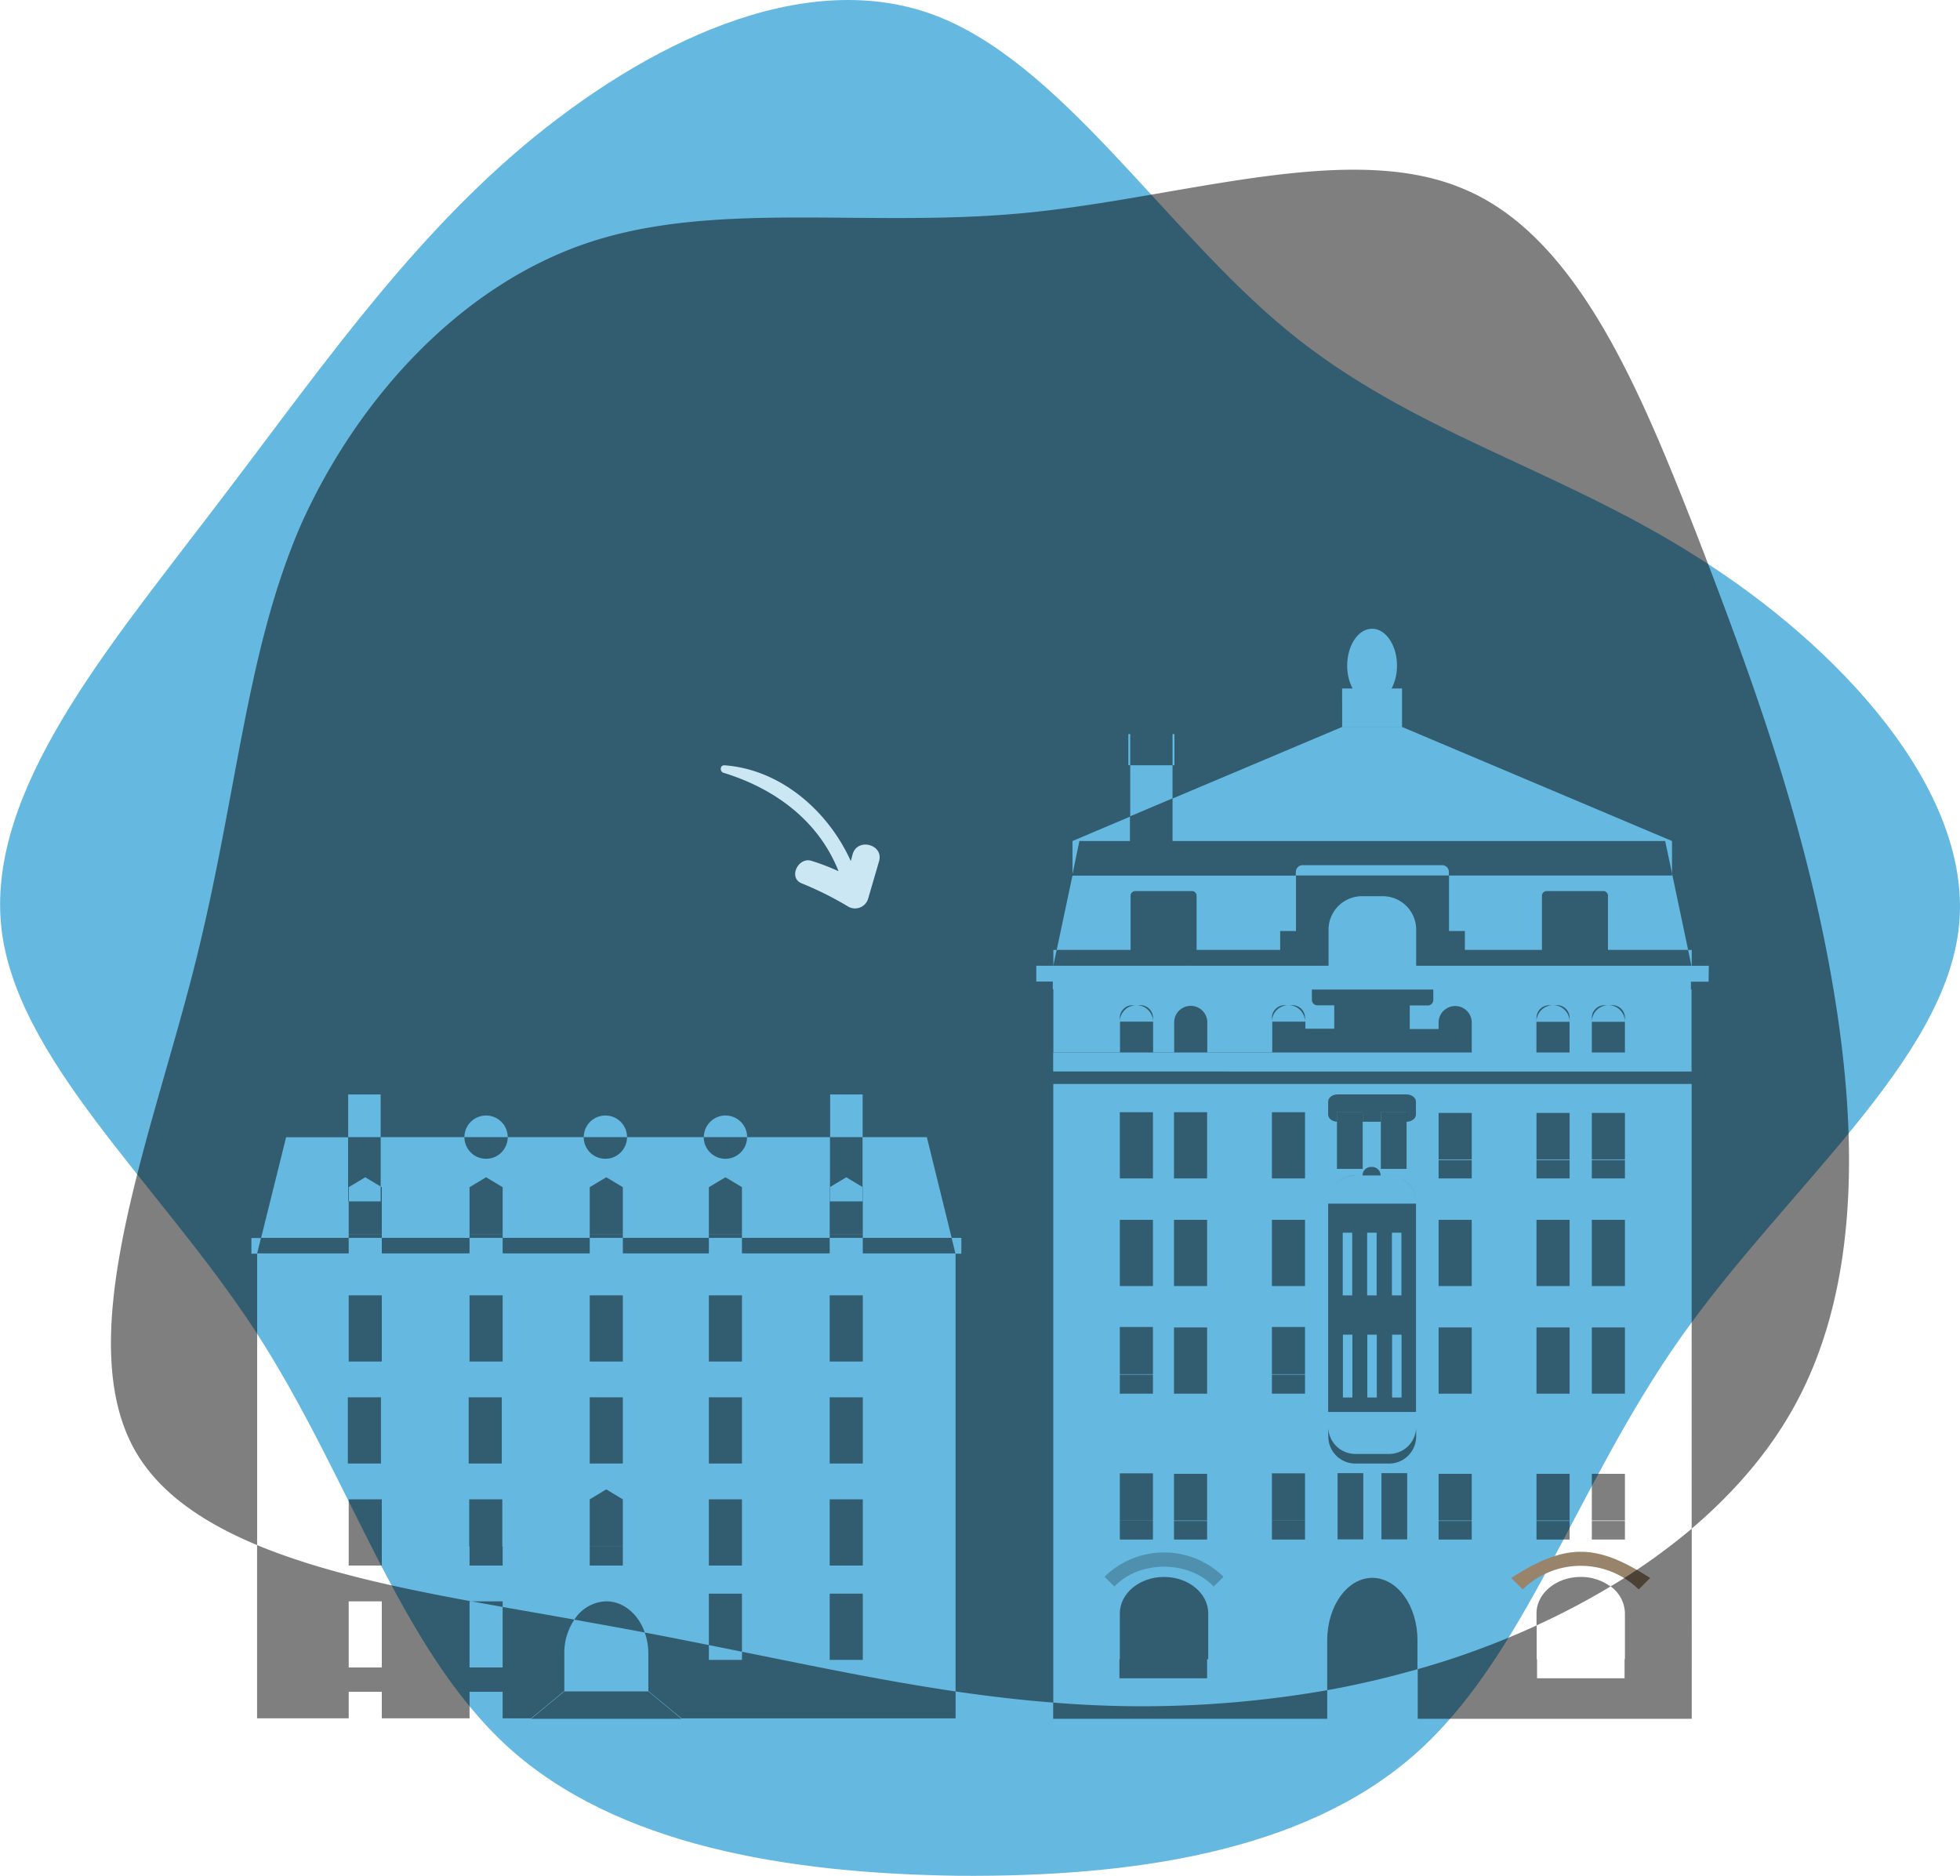 
<svg xmlns="http://www.w3.org/2000/svg" viewBox="0 0 543.07 519.78">
    <path
      d="M1263.85,534.59c34.39,28.29,74.57,37.93,113.46,62.68,38.89,24.43,76.18,64.28,72.64,101.89s-47.89,73-77.14,114.43-43.07,88.71-73.93,115.71-78.43,33.75-126,33.43c-47.57-.64-94.82-8.35-125-35.68-30.22-27.64-43.4-74.25-70.08-115.39-26.67-40.82-66.85-75.53-70.39-112.5-3.53-37.28,29.25-76.18,57.86-113.78,28.61-37.29,53-73.29,86.78-101.9,34.08-28.6,77.15-49.5,113.15-36.64C1200.85,459.7,1229.45,506.3,1263.85,534.59Z"
      transform="translate(-907.12 -442.96)"
      style="fill: #65b8df;"
    />
    <g>
      <path
        d="M1361.17,883.38a23,23,0,0,0-32.14,0l-3.18-3.17c15.05-9.68,23.45-9.68,38.49,0Z"
        transform="translate(-907.12 -442.96)"
        style="fill: #97846a;"
      />
      <g style="opacity: 0.22; isolation: isolate;">
        <path
          d="M1243.4,882.58c-6.92-7.33-20.59-7.33-27.51,0-1.09-1.08-1.64-1.63-2.72-2.72a23.54,23.54,0,0,1,32.95,0Z"
          transform="translate(-907.12 -442.96)"
        />
      </g>
    </g>
    <g>
      <path
        d="M1413.83,709.73c-7.67-41.13-20.92-78.08-36.25-117.82-15.69-40.09-33.12-83.32-64.84-96.56-31.72-13.6-78.09,2.44-121.66,6.62s-85-3.48-120.26,8-64.14,42.53-80.18,78.08c-15.68,35.91-17.77,76.34-30,124.1S926.5,814.65,945,845.68c6.67,11.2,18.61,19.26,33.37,25.41V790.35h-1.59V786h2.68l6.93-27.91h17.2V746.23h9v11.83h23.21a6,6,0,0,1,12,0h21.06a6,6,0,0,1,12,0h21.28a6,6,0,0,1,12,0h23V746.23h9v11.83h17.79l6.88,27.91h2.68v4.38h-1.6v121.3c6.27.91,12.54,1.71,18.87,2.35q4.1.42,8.2.73V743.32h176.88V866.54c12-10.22,22.18-22,29.3-35.5C1423.59,796.18,1421.5,750.86,1413.83,709.73Zm-134.84-76h2.89a13.5,13.5,0,0,1-1.48-6.32c0-5.65,3.08-10.23,6.89-10.23s6.9,4.58,6.9,10.23a13.62,13.62,0,0,1-1.48,6.32h2.88v10.65H1279Zm96.82,106.13H1198.93v-5.27h176.88Zm4.73-24.88h-4.9v2.13h.17v17.48h-18.46v-8.49h-9.17v8.49H1342v-8.49h-9.17v8.49H1314.9v-8.49a4.59,4.59,0,0,0-9.17,0v2h-8v-6.53h5a1.52,1.52,0,0,0,1.52-1.52v-2.89h-33.64V720a1.52,1.52,0,0,0,1.52,1.52h4.68V728h-8v6.54h0v-8.49h-9.18v8.49h-18v-8.49a4.59,4.59,0,0,0-9.17,0v8.49h-5.84v-8.49h-9.17v8.49h-18.47V717.07h-.16v-2.13h-4.57v-4.38h4.73v-4.39h.93l4.37-20.63h0V676l16-6.78V655h-.52v-8.63h.52V655H1232v-8.63h.53V655H1232v9.23l47-19.84h16.6L1370.4,676v9l4.46,21.18h1v4.39h4.73Z"
        transform="translate(-907.12 -442.96)"
        style="opacity: 0.5; isolation: isolate;"
      />
      <path
        d="M1198.93,914.73v4.5h75.93V911.3A297.4,297.4,0,0,1,1198.93,914.73Z"
        transform="translate(-907.12 -442.96)"
        style="opacity: 0.5; isolation: isolate;"
      />
      <path
        d="M1357.35,890v12.69h-.1V908H1333v-5.27h-.1v-9.38a232.07,232.07,0,0,1-24.29,9.5q-4.33,1.39-8.67,2.63v13.75h75.92V866.54a171.49,171.49,0,0,1-22.47,16A9.4,9.4,0,0,1,1357.35,890Z"
        transform="translate(-907.12 -442.96)"
        style="opacity: 0.5; isolation: isolate;"
      />
      <path
        d="M1287.37,880.17c-6.91,0-12.51,7.76-12.51,17.33v13.8q12.5-2.26,25-5.82v-8C1299.89,887.93,1294.28,880.17,1287.37,880.17Z"
        transform="translate(-907.12 -442.96)"
        style="opacity: 0.5; isolation: isolate;"
      />
      <rect
        x="398.61"
        y="421.46"
        width="9.17"
        height="5.14"
        style="opacity: 0.5; isolation: isolate;"
      />
      <rect
        x="352.42"
        y="421.33"
        width="9.17"
        height="5.27"
        style="opacity: 0.5; isolation: isolate;"
      />
      <rect
        x="441.06"
        y="421.46"
        width="9.17"
        height="5.14"
        style="opacity: 0.5; isolation: isolate;"
      />
      <rect
        x="425.73"
        y="421.46"
        width="9.17"
        height="5.14"
        style="opacity: 0.5; isolation: isolate;"
      />
      <rect
        x="310.28"
        y="421.33"
        width="9.17"
        height="5.27"
        style="opacity: 0.5; isolation: isolate;"
      />
      <rect
        x="325.29"
        y="421.46"
        width="9.17"
        height="5.14"
        style="opacity: 0.5; isolation: isolate;"
      />
      <polygon
        points="407.78 380.9 407.78 367.83 398.61 367.83 398.61 380.9 398.61 386.18 407.78 386.18 407.78 380.9"
        style="opacity: 0.5; isolation: isolate;"
      />
      <rect
        x="352.42"
        y="380.91"
        width="9.17"
        height="5.27"
        style="opacity: 0.5; isolation: isolate;"
      />
      <polygon
        points="450.23 380.9 450.23 367.83 441.06 367.83 441.06 380.9 441.06 386.18 450.23 386.18 450.23 380.9"
        style="opacity: 0.5; isolation: isolate;"
      />
      <polygon
        points="434.9 380.9 434.9 367.83 425.73 367.83 425.73 380.9 425.73 386.18 434.9 386.18 434.9 380.9"
        style="opacity: 0.5; isolation: isolate;"
      />
      <rect
        x="310.28"
        y="380.91"
        width="9.17"
        height="5.27"
        style="opacity: 0.5; isolation: isolate;"
      />
      <polygon
        points="334.46 380.9 334.46 367.83 325.29 367.83 325.29 380.9 325.29 386.18 334.46 386.18 334.46 380.9"
        style="opacity: 0.5; isolation: isolate;"
      />
      <polygon
        points="407.78 351.08 407.78 338.01 398.61 338.01 398.61 351.08 398.61 356.35 407.78 356.35 407.78 351.08"
        style="opacity: 0.5; isolation: isolate;"
      />
      <polygon
        points="361.59 351.08 361.59 338.01 352.42 338.01 352.42 351.08 352.42 356.35 361.59 356.35 361.59 351.08"
        style="opacity: 0.5; isolation: isolate;"
      />
      <polygon
        points="450.23 351.08 450.23 338.01 441.06 338.01 441.06 351.08 441.06 356.35 450.23 356.35 450.23 351.08"
        style="opacity: 0.5; isolation: isolate;"
      />
      <polygon
        points="434.9 351.08 434.9 338.01 425.73 338.01 425.73 351.08 425.73 356.35 434.9 356.35 434.9 351.08"
        style="opacity: 0.5; isolation: isolate;"
      />
      <polygon
        points="319.45 351.08 319.45 338.01 310.28 338.01 310.28 351.08 310.28 356.35 319.45 356.35 319.45 351.08"
        style="opacity: 0.5; isolation: isolate;"
      />
      <polygon
        points="334.46 351.08 334.46 338.01 325.29 338.01 325.29 351.08 325.29 356.35 334.46 356.35 334.46 351.08"
        style="opacity: 0.5; isolation: isolate;"
      />
      <rect
        x="398.61"
        y="321.46"
        width="9.17"
        height="5.07"
        style="opacity: 0.5; isolation: isolate;"
      />
      <polygon
        points="361.59 321.26 361.59 308.19 352.42 308.19 352.42 321.26 352.42 326.53 361.59 326.53 361.59 321.26"
        style="opacity: 0.5; isolation: isolate;"
      />
      <rect
        x="441.06"
        y="321.46"
        width="9.17"
        height="5.07"
        style="opacity: 0.5; isolation: isolate;"
      />
      <rect
        x="425.73"
        y="321.46"
        width="9.17"
        height="5.07"
        style="opacity: 0.5; isolation: isolate;"
      />
      <polygon
        points="319.45 321.26 319.45 308.19 310.28 308.19 310.28 321.26 310.28 326.53 319.45 326.53 319.45 321.26"
        style="opacity: 0.5; isolation: isolate;"
      />
      <polygon
        points="334.46 321.26 334.46 308.19 325.29 308.19 325.29 321.26 325.29 326.53 334.46 326.53 334.46 321.26"
        style="opacity: 0.5; isolation: isolate;"
      />
      <path
        d="M1292,845.84h-9.34a7.5,7.5,0,0,1-7.5-7.5V841a7.5,7.5,0,0,0,7.5,7.5H1292a7.5,7.5,0,0,0,7.5-7.5v-2.7A7.5,7.5,0,0,1,1292,845.84Z"
        transform="translate(-907.12 -442.96)"
        style="opacity: 0.5; isolation: isolate;"
      />
      <path
        d="M1292,768.67h0a7.53,7.53,0,0,1,7.53,7.53v0A7.5,7.5,0,0,0,1292,768.67Z"
        transform="translate(-907.12 -442.96)"
        style="opacity: 0.5; isolation: isolate;"
      />
      <path
        d="M1282.62,768.67a7.5,7.5,0,0,0-7.5,7.5v0a7.54,7.54,0,0,1,7.54-7.53Z"
        transform="translate(-907.12 -442.96)"
        style="opacity: 0.5; isolation: isolate;"
      />
      <path
        d="M1299.46,834.2V776.48h-24.34V834.2Zm-4-9v5h-2.63V812.79h2.63Zm-2.67-28.25V784.53h2.63v17.38h-2.63Zm-4.19,28.25v5h-2.63V812.79h2.63Zm-2.67-28.25V784.53h2.63v17.38h-2.63Zm-4.09,28.25v5h-2.63V812.79h2.63Zm-2.68-28.25V784.53h2.63v17.38h-2.63Z"
        transform="translate(-907.12 -442.96)"
        style="opacity: 0.5; isolation: isolate;"
      />
      <path
        d="M1287.37,766.31H1287a2.36,2.36,0,0,0-2.35,2.36h5A2.36,2.36,0,0,0,1287.37,766.31Z"
        transform="translate(-907.12 -442.96)"
        style="opacity: 0.5; isolation: isolate;"
      />
      <path
        d="M1332.85,725v1.08a4.58,4.58,0,0,1,4.59-4.58h-1.09A3.5,3.5,0,0,0,1332.85,725Z"
        transform="translate(-907.12 -442.96)"
        style="opacity: 0.5; isolation: isolate;"
      />
      <path
        d="M1338.52,721.48h-1.08a4.58,4.58,0,0,1,4.58,4.58V725A3.49,3.49,0,0,0,1338.52,721.48Z"
        transform="translate(-907.12 -442.96)"
        style="opacity: 0.5; isolation: isolate;"
      />
      <path
        d="M1353.85,721.48h-1.09a4.59,4.59,0,0,1,4.59,4.58V725A3.5,3.5,0,0,0,1353.85,721.48Z"
        transform="translate(-907.12 -442.96)"
        style="opacity: 0.5; isolation: isolate;"
      />
      <path
        d="M1348.18,725v1.08a4.58,4.58,0,0,1,4.58-4.58h-1.08A3.49,3.49,0,0,0,1348.18,725Z"
        transform="translate(-907.12 -442.96)"
        style="opacity: 0.5; isolation: isolate;"
      />
      <path
        d="M1259.53,725v1.08a4.59,4.59,0,0,1,4.59-4.58H1263A3.5,3.5,0,0,0,1259.53,725Z"
        transform="translate(-907.12 -442.96)"
        style="opacity: 0.5; isolation: isolate;"
      />
      <path
        d="M1265.21,721.48h-1.09a4.59,4.59,0,0,1,4.59,4.58V725A3.5,3.5,0,0,0,1265.21,721.48Z"
        transform="translate(-907.12 -442.96)"
        style="opacity: 0.5; isolation: isolate;"
      />
      <path
        d="M1217.4,725v1.08a4.58,4.58,0,0,1,4.58-4.58h-1.08A3.49,3.49,0,0,0,1217.4,725Z"
        transform="translate(-907.12 -442.96)"
        style="opacity: 0.5; isolation: isolate;"
      />
      <path
        d="M1223.07,721.48H1222a4.58,4.58,0,0,1,4.59,4.58V725A3.5,3.5,0,0,0,1223.07,721.48Z"
        transform="translate(-907.12 -442.96)"
        style="opacity: 0.5; isolation: isolate;"
      />
      <path
        d="M1345.1,879.92c-6.76,0-12.25,4.53-12.25,10.12v3.31a205.87,205.87,0,0,0,20.49-10.78A13.7,13.7,0,0,0,1345.1,879.92Z"
        transform="translate(-907.12 -442.96)"
        style="opacity: 0.5; isolation: isolate;"
      />
      <path
        d="M1229.64,879.92c-6.76,0-12.24,4.53-12.24,10.12v12.69h-.11V908h24.29v-5.27h.31V890C1241.89,884.45,1236.41,879.92,1229.64,879.92Z"
        transform="translate(-907.12 -442.96)"
        style="opacity: 0.5; isolation: isolate;"
      />
      <rect
        x="398.61"
        y="308.39"
        width="9.17"
        height="12.87"
        style="opacity: 0.5; isolation: isolate;"
      />
      <rect
        x="425.73"
        y="308.39"
        width="9.17"
        height="12.87"
        style="opacity: 0.5; isolation: isolate;"
      />
      <rect
        x="441.06"
        y="308.39"
        width="9.17"
        height="12.87"
        style="opacity: 0.5; isolation: isolate;"
      />
      <rect
        x="352.42"
        y="367.7"
        width="9.17"
        height="13.07"
        style="opacity: 0.5; isolation: isolate;"
      />
      <rect
        x="310.28"
        y="367.7"
        width="9.17"
        height="13.07"
        style="opacity: 0.5; isolation: isolate;"
      />
      <polygon
        points="377.56 308.19 370.44 308.19 370.44 321.26 370.44 323.89 377.57 323.89 377.57 321.26 377.57 310.83 377.56 310.83 377.56 308.19"
        style="opacity: 0.5; isolation: isolate;"
      />
      <polygon
        points="389.72 308.19 382.6 308.19 382.6 321.26 382.6 323.89 389.73 323.89 389.73 321.26 389.73 310.83 389.72 310.83 389.72 308.19"
        style="opacity: 0.5; isolation: isolate;"
      />
      <path
        d="M1277.55,753.78v-2.63h7.14v2.64h5v-2.64h7.14v2.64c1.44,0,2.61-.9,2.61-2v-3.58c0-1.1-1.19-2-2.66-2h-19c-1.47,0-2.66.89-2.66,2v3.58C1275.11,752.85,1276.19,753.69,1277.55,753.78Z"
        transform="translate(-907.12 -442.96)"
        style="opacity: 0.5; isolation: isolate;"
      />
      <rect
        x="398.61"
        y="408.39"
        width="9.17"
        height="12.94"
        style="opacity: 0.5; isolation: isolate;"
      />
      <rect
        x="425.73"
        y="408.39"
        width="9.17"
        height="12.94"
        style="opacity: 0.5; isolation: isolate;"
      />
      <rect
        x="441.06"
        y="408.39"
        width="9.17"
        height="12.94"
        style="opacity: 0.5; isolation: isolate;"
      />
      <rect
        x="352.42"
        y="408.25"
        width="9.17"
        height="13.07"
        style="opacity: 0.5; isolation: isolate;"
      />
      <rect
        x="325.29"
        y="408.39"
        width="9.17"
        height="12.94"
        style="opacity: 0.5; isolation: isolate;"
      />
      <rect
        x="310.28"
        y="408.25"
        width="9.17"
        height="13.07"
        style="opacity: 0.5; isolation: isolate;"
      />
      <polygon
        points="370.61 421.28 370.61 426.55 377.74 426.55 377.74 421.28 377.74 408.2 370.61 408.2 370.61 421.28"
        style="opacity: 0.5; isolation: isolate;"
      />
      <polygon
        points="382.77 421.28 382.77 426.55 389.9 426.55 389.9 421.28 389.9 408.2 382.77 408.2 382.77 421.28"
        style="opacity: 0.5; isolation: isolate;"
      />
      <path
        d="M1222,710.56h15V692.8h0v17.76h38.23v-10a9.27,9.27,0,0,1,9.27-9.27h5.75a9.27,9.27,0,0,1,9.26,9.27v10H1336V692.8h0v17.76h39.77l-.92-4.39h-22.2v-15a1.3,1.3,0,0,0-1.3-1.3h-15.7a1.3,1.3,0,0,0-1.29,1.3v15H1313v-5.23h-4.39v-15.4h-42.4v15.4h-4.38v5.23h-23.16v-15a1.3,1.3,0,0,0-1.29-1.3h-15.7a1.3,1.3,0,0,0-1.3,1.3v15h-20.48l-.93,4.39Z"
        transform="translate(-907.12 -442.96)"
        style="opacity: 0.5; isolation: isolate;"
      />
      <path
        d="M1266.17,684.56a1.87,1.87,0,0,1,1.86-1.87h38.68a1.87,1.87,0,0,1,1.86,1.87v1h61.83V685l-1.9-9H1232V664.18l-11.8,5V676h-14l-2,9.59h61.94Z"
        transform="translate(-907.12 -442.96)"
        style="opacity: 0.5; isolation: isolate;"
      />
      <path
        d="M1046.39,899.76V905h-9.17V886.68h.52c-21.06-3.86-42.15-8.42-59.39-15.59v48h25.39v-7.35h9.17v7.35h24.31v-7.35h9.17v7.35h7.89l9.2-7.58V901.07a16.45,16.45,0,0,1,2.78-9.32c-6.48-1.17-13.15-2.32-19.87-3.51Zm-33.48,0V905h-9.17V886.68h9.17Z"
        transform="translate(-907.12 -442.96)"
        style="opacity: 0.5; isolation: isolate;"
      />
      <path
        d="M1112.7,902.9h-9.17v-4.1c-5.76-1.16-11.67-2.32-17.77-3.48a17.13,17.13,0,0,1,1,5.75v10.46l9.21,7.58h75.92v-7.46c-19.11-2.81-38.2-6.76-59.16-11Z"
        transform="translate(-907.12 -442.96)"
        style="opacity: 0.5; isolation: isolate;"
      />
      <path
        d="M1046.39,886.68h-8.65l8.65,1.56Z"
        transform="translate(-907.12 -442.96)"
        style="opacity: 0.5; isolation: isolate;"
      />
      <polygon
        points="139.18 428.53 139.18 415.46 130.01 415.46 130.01 428.53 130.1 428.53 130.1 433.8 139.27 433.8 139.27 428.53 139.18 428.53"
        style="opacity: 0.5; isolation: isolate;"
      />
      <polygon
        points="129.86 400.26 129.86 405.53 139.03 405.53 139.03 400.26 139.03 387.19 129.86 387.19 129.86 400.26"
        style="opacity: 0.5; isolation: isolate;"
      />
      <polygon
        points="96.38 400.26 96.38 405.53 105.55 405.53 105.55 400.26 105.55 387.19 96.38 387.19 96.38 400.26"
        style="opacity: 0.5; isolation: isolate;"
      />
      <polygon
        points="130.1 372 130.1 377.27 139.27 377.27 139.27 372 139.27 358.93 130.1 358.93 130.1 372"
        style="opacity: 0.5; isolation: isolate;"
      />
      <polygon
        points="105.79 372 105.79 358.93 96.62 358.93 96.62 372 96.62 377.27 105.79 377.27 105.79 372"
        style="opacity: 0.5; isolation: isolate;"
      />
      <polygon
        points="105.79 415.46 96.62 415.46 96.62 428.53 96.62 433.8 105.79 433.8 105.79 428.53 105.79 415.46"
        style="opacity: 0.5; isolation: isolate;"
      />
      <polygon
        points="239.06 415.46 229.89 415.46 229.89 428.53 229.89 433.8 239.06 433.8 239.06 428.53 239.06 415.46"
        style="opacity: 0.5; isolation: isolate;"
      />
      <polygon
        points="205.58 415.46 196.41 415.46 196.41 428.53 196.41 433.8 205.58 433.8 205.58 428.53 205.58 415.46"
        style="opacity: 0.5; isolation: isolate;"
      />
      <polygon
        points="229.89 454.67 229.89 459.94 239.06 459.94 239.06 454.67 239.06 441.59 229.89 441.59 229.89 454.67"
        style="opacity: 0.5; isolation: isolate;"
      />
      <path
        d="M1112.7,897.63V884.56h-9.17V898.8l9.17,1.84Z"
        transform="translate(-907.12 -442.96)"
        style="opacity: 0.5; isolation: isolate;"
      />
      <polygon
        points="172.57 400.26 172.57 387.19 163.4 387.19 163.4 400.26 163.4 405.53 172.57 405.53 172.57 400.26"
        style="opacity: 0.5; isolation: isolate;"
      />
      <polygon
        points="229.89 400.26 229.89 405.53 239.06 405.53 239.06 400.26 239.06 387.19 229.89 387.19 229.89 400.26"
        style="opacity: 0.5; isolation: isolate;"
      />
      <polygon
        points="196.41 387.19 196.41 400.26 196.41 405.53 205.58 405.53 205.58 400.26 205.58 387.19 196.41 387.19"
        style="opacity: 0.5; isolation: isolate;"
      />
      <polygon
        points="163.4 372 163.4 377.27 172.57 377.27 172.57 372 172.57 358.93 163.4 358.93 163.4 372"
        style="opacity: 0.5; isolation: isolate;"
      />
      <polygon
        points="239.06 372 239.06 358.93 229.89 358.93 229.89 372 229.89 377.27 239.06 377.27 239.06 372"
        style="opacity: 0.5; isolation: isolate;"
      />
      <polygon
        points="196.41 372 196.41 377.27 205.58 377.27 205.58 372 205.58 358.93 196.41 358.93 196.41 372"
        style="opacity: 0.5; isolation: isolate;"
      />
      <path
        d="M1041.8,764.05a6,6,0,0,0,6-6h-12A6,6,0,0,0,1041.8,764.05Z"
        transform="translate(-907.12 -442.96)"
        style="opacity: 0.5; isolation: isolate;"
      />
      <path
        d="M1074.85,764.05a6,6,0,0,0,6-6h-12A6,6,0,0,0,1074.85,764.05Z"
        transform="translate(-907.12 -442.96)"
        style="opacity: 0.5; isolation: isolate;"
      />
      <path
        d="M1108.11,764.05a6,6,0,0,0,6-6h-12A6,6,0,0,0,1108.11,764.05Z"
        transform="translate(-907.12 -442.96)"
        style="opacity: 0.5; isolation: isolate;"
      />
      <polygon
        points="96.62 332.9 96.62 328.96 101.2 326.21 105.48 328.78 105.48 315.1 96.45 315.1 96.45 332.9 96.62 332.9"
        style="opacity: 0.5; isolation: isolate;"
      />
      <polygon
        points="234.48 326.21 238.99 328.92 238.99 315.1 229.97 315.1 229.97 328.92 234.48 326.21"
        style="opacity: 0.5; isolation: isolate;"
      />
      <rect
        x="163.4"
        y="428.53"
        width="9.17"
        height="5.27"
        style="opacity: 0.5; isolation: isolate;"
      />
      <polygon
        points="163.4 428.53 172.57 428.53 172.57 415.46 167.99 412.7 163.4 415.46 163.4 428.53"
        style="opacity: 0.5; isolation: isolate;"
      />
      <path
        d="M1075.11,886.68a10.84,10.84,0,0,0-8.85,5.07l3.51.64q8.24,1.46,16,2.93C1084,890.24,1079.88,886.68,1075.11,886.68Z"
        transform="translate(-907.12 -442.96)"
        style="opacity: 0.5; isolation: isolate;"
      />
      <polygon
        points="179.62 468.68 156.36 468.68 147.16 476.27 156.36 476.27 179.62 476.27 188.82 476.27 179.62 468.68"
        style="opacity: 0.5; isolation: isolate;"
      />
      <polygon
        points="264.72 347.31 264.74 347.39 264.74 347.31 264.72 347.31"
        style="opacity: 0.5; isolation: isolate;"
      />
      <polygon
        points="71.23 347.31 71.23 347.39 71.25 347.31 71.23 347.31"
        style="opacity: 0.5; isolation: isolate;"
      />
      <rect
        x="139.27"
        y="343"
        width="24.13"
        height="4.3"
        style="opacity: 0.5; isolation: isolate;"
      />
      <rect
        x="105.79"
        y="343"
        width="24.31"
        height="4.3"
        style="opacity: 0.5; isolation: isolate;"
      />
      <polygon
        points="239.06 347.31 264.72 347.31 263.66 343 239.06 343 239.06 347.31"
        style="opacity: 0.5; isolation: isolate;"
      />
      <rect
        x="205.58"
        y="343"
        width="24.31"
        height="4.3"
        style="opacity: 0.5; isolation: isolate;"
      />
      <rect
        x="172.58"
        y="343"
        width="23.83"
        height="4.3"
        style="opacity: 0.5; isolation: isolate;"
      />
      <polygon
        points="96.62 347.31 96.62 343 72.32 343 71.25 347.31 96.62 347.31"
        style="opacity: 0.5; isolation: isolate;"
      />
      <rect
        x="96.62"
        y="342.04"
        width="9.17"
        height="0.97"
        style="opacity: 0.5; isolation: isolate;"
      />
      <polygon
        points="96.62 332.9 96.62 342.04 105.79 342.04 105.79 328.96 105.48 328.78 105.48 332.9 96.62 332.9"
        style="opacity: 0.5; isolation: isolate;"
      />
      <rect
        x="130.1"
        y="342.04"
        width="9.17"
        height="0.97"
        style="opacity: 0.5; isolation: isolate;"
      />
      <polygon
        points="139.27 328.96 134.69 326.21 130.1 328.96 130.1 342.04 139.27 342.04 139.27 328.96"
        style="opacity: 0.5; isolation: isolate;"
      />
      <rect
        x="163.4"
        y="342.04"
        width="9.17"
        height="0.97"
        style="opacity: 0.5; isolation: isolate;"
      />
      <polygon
        points="172.57 328.96 167.99 326.21 163.4 328.96 163.4 342.04 172.57 342.04 172.57 328.96"
        style="opacity: 0.5; isolation: isolate;"
      />
      <rect
        x="196.41"
        y="342.04"
        width="9.17"
        height="0.97"
        style="opacity: 0.5; isolation: isolate;"
      />
      <polygon
        points="205.58 328.96 201 326.21 196.41 328.96 196.41 342.04 205.58 342.04 205.58 328.96"
        style="opacity: 0.5; isolation: isolate;"
      />
      <rect
        x="229.89"
        y="342.04"
        width="9.17"
        height="0.97"
        style="opacity: 0.5; isolation: isolate;"
      />
      <polygon
        points="229.97 332.9 229.97 328.92 229.89 328.96 229.89 342.04 239.06 342.04 239.06 328.96 238.99 328.92 238.99 332.9 229.97 332.9"
        style="opacity: 0.5; isolation: isolate;"
      />
    </g>
    <path
      d="M1150.68,681.62c-1,3.43-2,6.87-3,10.29a3.79,3.79,0,0,1-5.46,2.31,91.69,91.69,0,0,0-13-6.5c-3.71-1.53-1-7.2,2.56-6.28h0a60.75,60.75,0,0,1,7.68,2.93c-5.46-13.84-17.46-22.85-31.88-27.28-1.09-.33-1-2.16.27-2.07,15.51,1.12,28.7,12.58,35,26.53l.51-1.85C1144.63,675,1152.06,676.91,1150.68,681.62Z"
      transform="translate(-907.12 -442.96)"
      style="fill: #cce7f4;"
    />
</svg>

